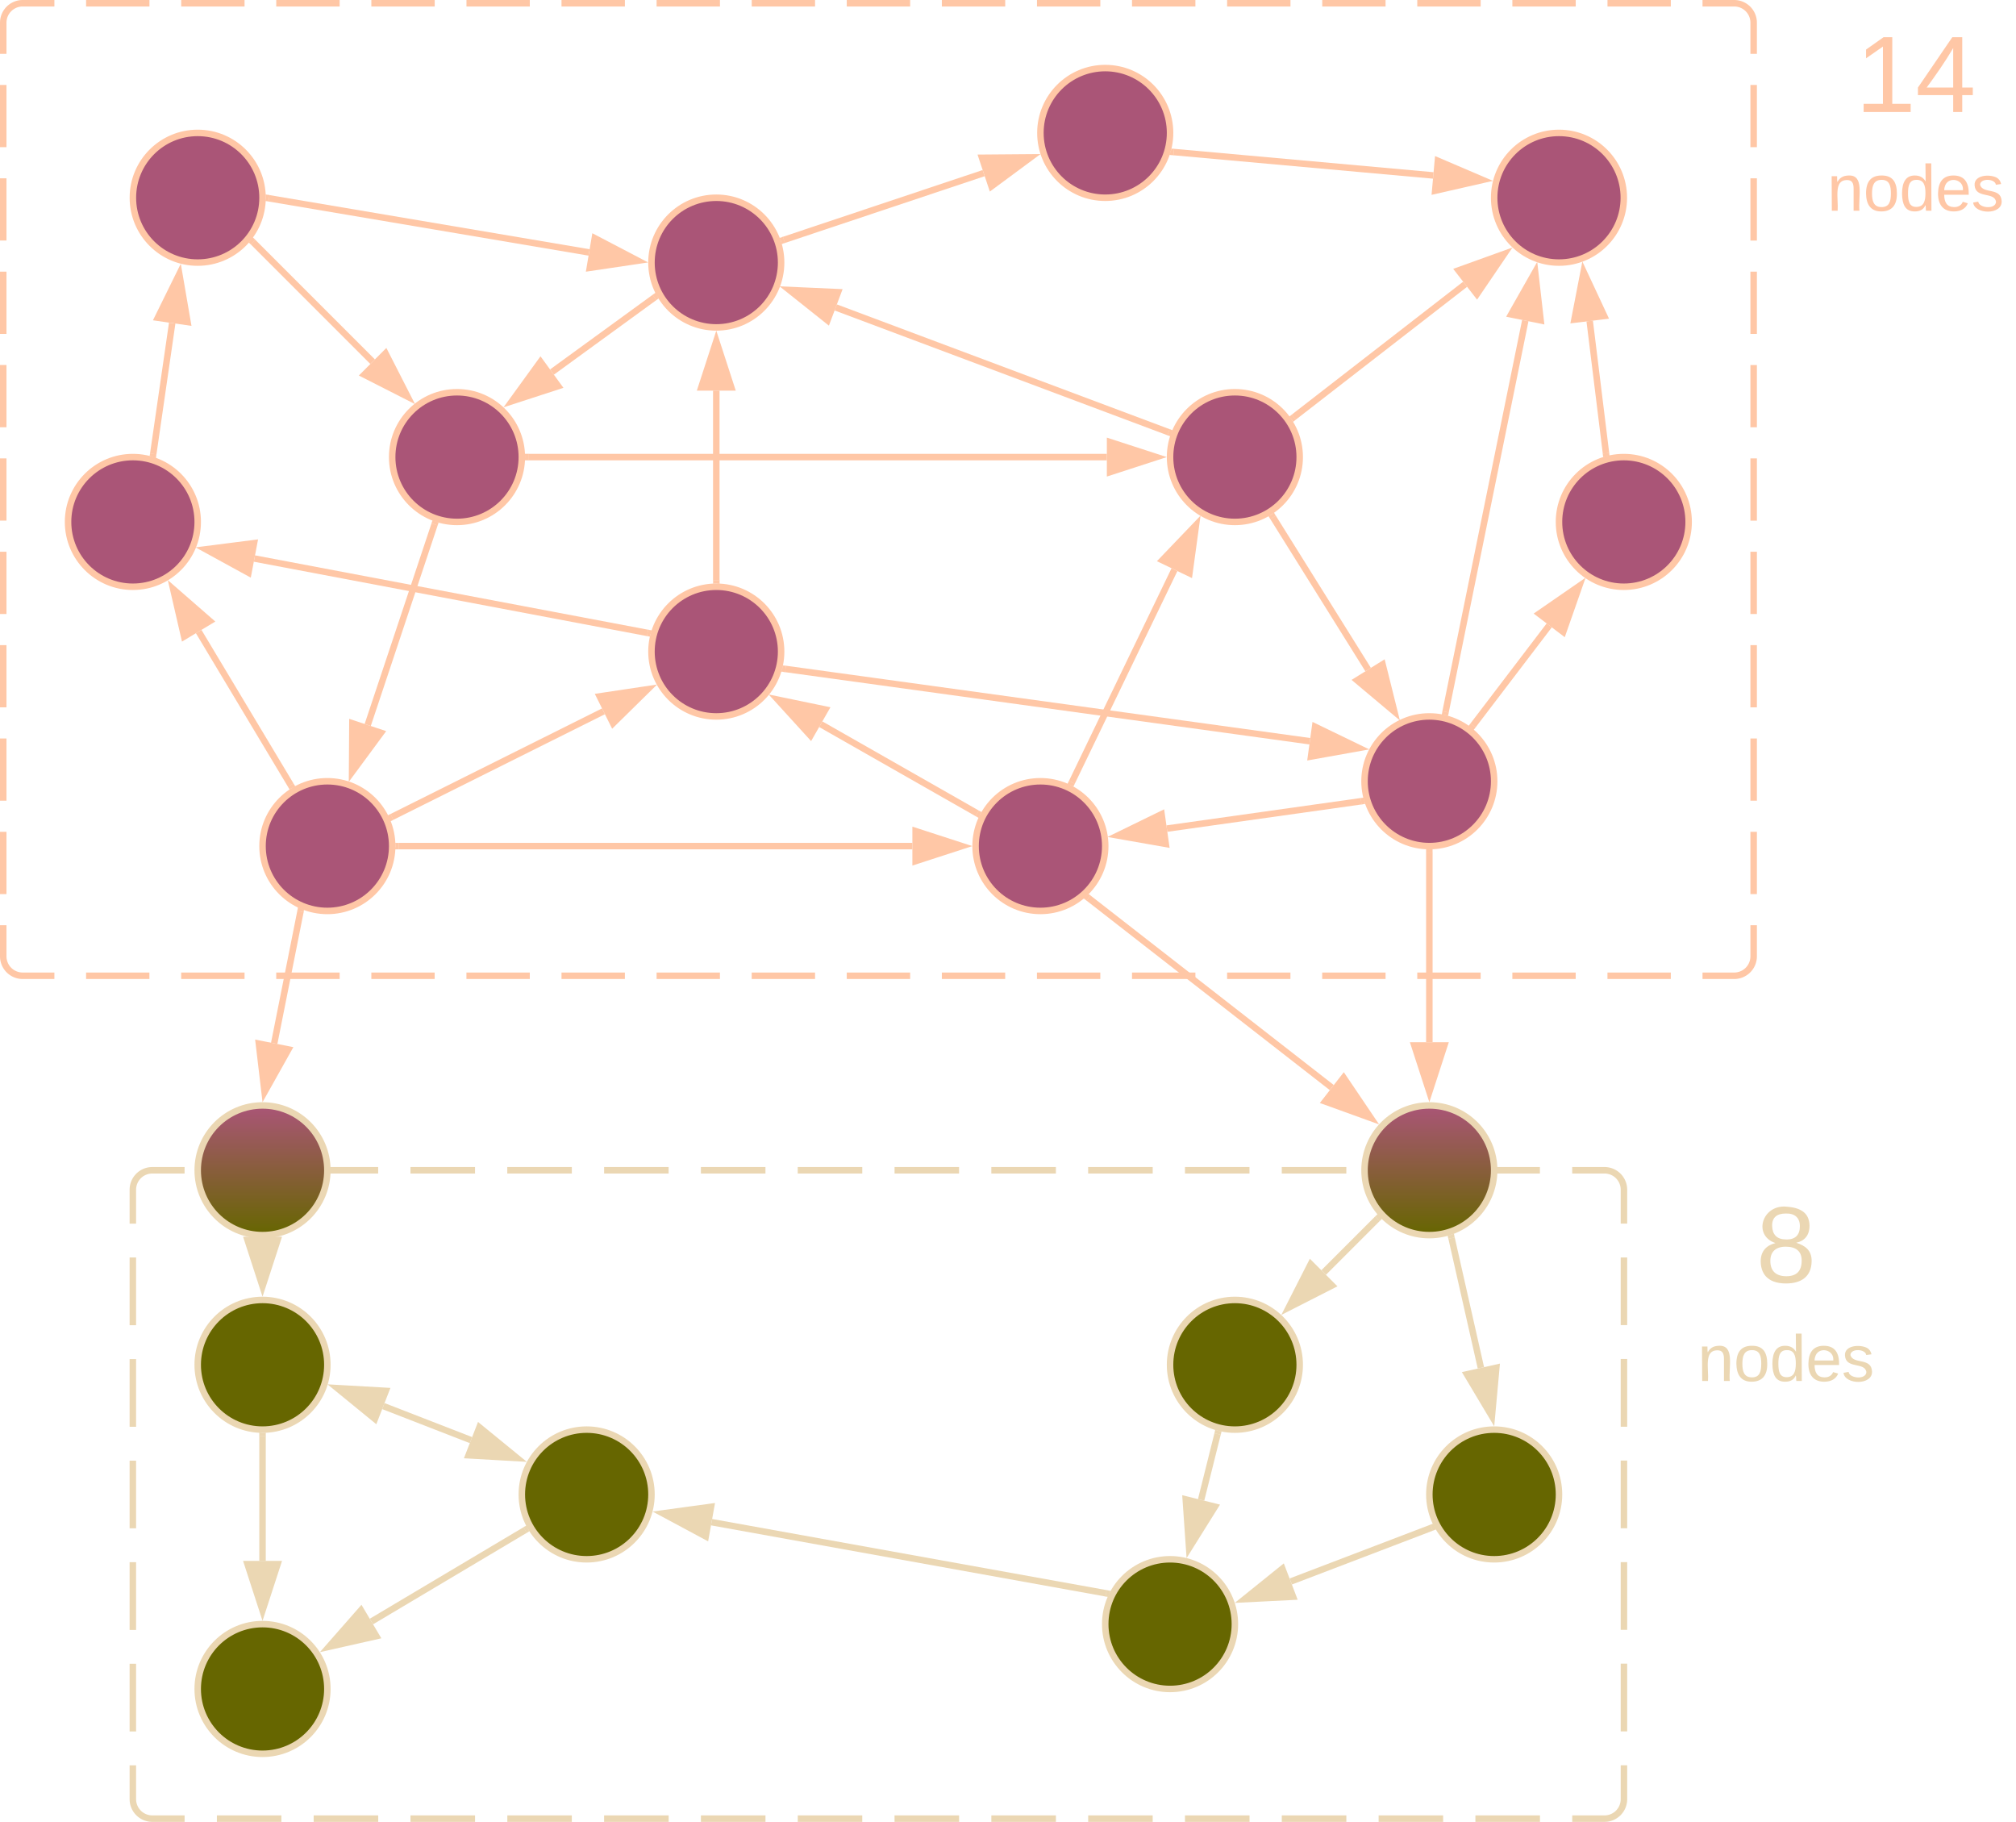 <svg xmlns="http://www.w3.org/2000/svg" xmlns:xlink="http://www.w3.org/1999/xlink" xmlns:lucid="lucid" width="622" height="562"><g transform="translate(1181 -199)" lucid:page-tab-id="0_0"><path d="M-1140 566a6 6 0 0 1 6-6h448a6 6 0 0 1 6 6v188a6 6 0 0 1-6 6h-448a6 6 0 0 1-6-6z" fill-opacity="0" fill="#ff8"/><path d="M-1114.1 560h19.92m9.96 0h19.9m9.96 0h19.92m9.95 0h19.92m9.96 0h19.9m9.96 0h19.92m9.95 0h19.92m9.96 0h19.9m9.96 0h19.92m9.95 0h19.92m9.96 0h19.9m9.96 0h19.92m9.95 0h19.92m9.96 0h19.9m9.96 0h9.96a6 6 0 0 1 6 6v10.44m0 10.45v20.88m0 10.44v20.9m0 10.44v20.88m0 10.45v20.88m0 10.44v20.9m0 10.44V754a6 6 0 0 1-6 6h-9.96m-9.95 0h-19.92m-9.96 0h-19.9m-9.96 0h-19.92m-9.95 0h-19.92m-9.96 0h-19.9m-9.96 0h-19.92m-9.95 0h-19.92m-9.96 0h-19.9m-9.96 0h-19.92m-9.95 0h-19.92m-9.96 0h-19.9m-9.96 0h-19.92m-9.95 0h-19.92m-9.96 0h-19.9m-9.96 0h-9.96a6 6 0 0 1-6-6v-10.44m0-10.45v-20.88m0-10.44v-20.9m0-10.44v-20.88m0-10.45v-20.88m0-10.44v-20.9m0-10.44V566a6 6 0 0 1 6-6h9.96" stroke="#ebd7b3" stroke-width="2" fill="none"/><path d="M-1180 206a6 6 0 0 1 6-6h528a6 6 0 0 1 6 6v288a6 6 0 0 1-6 6h-528a6 6 0 0 1-6-6z" fill-opacity="0" fill="#ff8"/><path d="M-1154.44 200h19.55m9.8 0h19.54m9.78 0h19.56m9.78 0h19.55m9.8 0h19.54m9.78 0h19.56m9.78 0h19.55m9.8 0h19.54m9.78 0h19.56m9.78 0h19.55m9.8 0h19.54m9.78 0h19.56m9.78 0h19.55m9.8 0h19.54m9.78 0h19.56m9.78 0h19.55m9.8 0h19.54m9.78 0h9.78a6 6 0 0 1 6 6v9.6m0 9.6v19.2m0 9.6v19.2m0 9.6V302m0 9.6v19.2m0 9.6v19.2m0 9.6v19.2m0 9.6v19.2m0 9.6V446m0 9.6v19.2m0 9.6v9.6a6 6 0 0 1-6 6h-9.78m-9.78 0h-19.55m-9.8 0h-19.54m-9.78 0h-19.56m-9.78 0h-19.55m-9.8 0h-19.54m-9.78 0h-19.56m-9.78 0h-19.55m-9.8 0h-19.54m-9.78 0h-19.56m-9.78 0h-19.55m-9.8 0h-19.54m-9.78 0h-19.56m-9.78 0h-19.55m-9.8 0h-19.54m-9.78 0h-19.56m-9.78 0h-19.55m-9.8 0h-19.54m-9.78 0h-9.78a6 6 0 0 1-6-6v-9.6m0-9.6v-19.2m0-9.6v-19.2m0-9.6V398m0-9.6v-19.2m0-9.6v-19.2m0-9.6v-19.2m0-9.6v-19.2m0-9.6V254m0-9.6v-19.2m0-9.6V206a6 6 0 0 1 6-6h9.78" stroke="#ffc7a6" stroke-width="2" fill="none"/><path d="M-940 280c0 11.05-8.95 20-20 20s-20-8.95-20-20 8.95-20 20-20 20 8.95 20 20zM-940 400c0 11.05-8.95 20-20 20s-20-8.95-20-20 8.95-20 20-20 20 8.95 20 20zM-1020 340c0 11.05-8.95 20-20 20s-20-8.95-20-20 8.95-20 20-20 20 8.95 20 20zM-1100 260c0 11.05-8.95 20-20 20s-20-8.95-20-20 8.95-20 20-20 20 8.95 20 20zM-1120 360c0 11.05-8.95 20-20 20s-20-8.95-20-20 8.95-20 20-20 20 8.95 20 20zM-1060 460c0 11.05-8.95 20-20 20s-20-8.95-20-20 8.95-20 20-20 20 8.95 20 20zM-820 240c0 11.05-8.95 20-20 20s-20-8.95-20-20 8.95-20 20-20 20 8.95 20 20zM-780 340c0 11.05-8.95 20-20 20s-20-8.95-20-20 8.95-20 20-20 20 8.95 20 20zM-840 460c0 11.05-8.95 20-20 20s-20-8.95-20-20 8.95-20 20-20 20 8.95 20 20zM-680 260c0 11.05-8.95 20-20 20s-20-8.95-20-20 8.95-20 20-20 20 8.95 20 20zM-660 360c0 11.05-8.95 20-20 20s-20-8.95-20-20 8.95-20 20-20 20 8.95 20 20zM-720 440c0 11.05-8.95 20-20 20s-20-8.95-20-20 8.95-20 20-20 20 8.95 20 20z" stroke="#ffc7a6" stroke-width="2" fill="#a57"/><path d="M-1080 620c0 11.05-8.95 20-20 20s-20-8.95-20-20 8.95-20 20-20 20 8.95 20 20zM-980 660c0 11.05-8.95 20-20 20s-20-8.95-20-20 8.95-20 20-20 20 8.95 20 20zM-1080 720c0 11.05-8.95 20-20 20s-20-8.95-20-20 8.95-20 20-20 20 8.95 20 20zM-780 620c0 11.05-8.95 20-20 20s-20-8.95-20-20 8.95-20 20-20 20 8.95 20 20zM-700 660c0 11.05-8.95 20-20 20s-20-8.95-20-20 8.95-20 20-20 20 8.95 20 20zM-800 700c0 11.05-8.95 20-20 20s-20-8.95-20-20 8.95-20 20-20 20 8.95 20 20z" stroke="#ebd7b3" stroke-width="2" fill="#660"/><path d="M-939.14 273l61.63-20.6" stroke="#ffc7a6" stroke-width="2" fill="none"/><path d="M-938.8 273.92l-1.08.35-.18-.9-.45-.94 1.08-.36z" stroke="#ffc7a6" stroke-width=".05" fill="#ffc7a6"/><path d="M-863.03 247.55l-12.06 8.92-2.93-8.8z" stroke="#ffc7a6" stroke-width="2" fill="#ffc7a6"/><path d="M-820.46 332.33l-102.7-38.5" stroke="#ffc7a6" stroke-width="2" fill="none"/><path d="M-819.17 331.77l-.7 1.8-.96-.34.7-1.83z" stroke="#ffc7a6" stroke-width=".05" fill="#ffc7a6"/><path d="M-937.45 288.46l15 .67-3.26 8.68z" stroke="#ffc7a6" stroke-width="2" fill="#ffc7a6"/><path d="M-1102.94 273.67l36.9 36.9" stroke="#ffc7a6" stroke-width="2" fill="none"/><path d="M-1102.23 273l-1.38 1.38-.63-.6 1.16-1.62z" stroke="#ffc7a6" stroke-width=".05" fill="#ffc7a6"/><path d="M-1055.24 321.37l-13.37-6.8 6.55-6.56z" stroke="#ffc7a6" stroke-width="2" fill="#ffc7a6"/><path d="M-1133.72 339.02l5.85-40.35" stroke="#ffc7a6" stroke-width="2" fill="none"/><path d="M-1132.75 339.13l-.18 1.25-1.86-.74.12-.8z" stroke="#ffc7a6" stroke-width=".05" fill="#ffc7a6"/><path d="M-1125.68 283.56l2.54 14.78-9.17-1.33z" stroke="#ffc7a6" stroke-width="2" fill="#ffc7a6"/><path d="M-1046.92 360.76l-20.63 61.88" stroke="#ffc7a6" stroke-width="2" fill="none"/><path d="M-1045.7 360.17l-.3.92-1.85-.63.34-1.02z" stroke="#ffc7a6" stroke-width=".05" fill="#ffc7a6"/><path d="M-1072.37 437.12l.1-15 8.8 2.93z" stroke="#ffc7a6" stroke-width="2" fill="#ffc7a6"/><path d="M-981.2 394.24l-121.3-22.95" stroke="#ffc7a6" stroke-width="2" fill="none"/><path d="M-979.85 393.5l-.5 1.3-.08.57-.97-.18.36-1.93z" stroke="#ffc7a6" stroke-width=".05" fill="#ffc7a6"/><path d="M-1117.5 368.45l14.88-1.9-1.73 9.1z" stroke="#ffc7a6" stroke-width="2" fill="#ffc7a6"/><path d="M-1060.08 451l65.27-32.58" stroke="#ffc7a6" stroke-width="2" fill="none"/><path d="M-1059.62 451.87l-.94.46-.84-1.76.9-.45z" stroke="#ffc7a6" stroke-width=".05" fill="#ffc7a6"/><path d="M-981.15 411.6l-10.7 10.52-4.13-8.3z" stroke="#ffc7a6" stroke-width="2" fill="#ffc7a6"/><path d="M-979.06 290.75l-31.64 23.02" stroke="#ffc7a6" stroke-width="2" fill="none"/><path d="M-977.82 291.06l-.7.5-1.13-1.58.97-.7z" stroke="#ffc7a6" stroke-width=".05" fill="#ffc7a6"/><path d="M-1023.04 322.75l8.8-12.14 5.46 7.5z" stroke="#ffc7a6" stroke-width="2" fill="#ffc7a6"/><path d="M-960 378v-58.5" stroke="#ffc7a6" stroke-width="2" fill="none"/><path d="M-959.02 379.1l-.94-.1-1 .03v-1.06h1.94z" stroke="#ffc7a6" stroke-width=".05" fill="#ffc7a6"/><path d="M-960 304.24l4.63 14.26h-9.26z" stroke="#ffc7a6" stroke-width="2" fill="#ffc7a6"/><path d="M-938.65 405.35l161.78 22.3" stroke="#ffc7a6" stroke-width="2" fill="none"/><path d="M-938.5 404.4l-.26 1.92-1.25-.17.36-.94.12-.95z" stroke="#ffc7a6" stroke-width=".05" fill="#ffc7a6"/><path d="M-761.74 429.73l-14.77 2.64 1.26-9.18z" stroke="#ffc7a6" stroke-width="2" fill="#ffc7a6"/><path d="M-879.5 449.9l-48.27-27.5" stroke="#ffc7a6" stroke-width="2" fill="none"/><path d="M-878.16 449.54l-.3.4-.53 1.38-1-.58.96-1.7z" stroke="#ffc7a6" stroke-width=".05" fill="#ffc7a6"/><path d="M-941.03 414.83l14.7 3.04-4.6 8.05z" stroke="#ffc7a6" stroke-width="2" fill="#ffc7a6"/><path d="M-850.3 440.33l31.66-65.6" stroke="#ffc7a6" stroke-width="2" fill="none"/><path d="M-849.42 440.74l-.43.88-.1-.07-1.7-.67.47-1z" stroke="#ffc7a6" stroke-width=".05" fill="#ffc7a6"/><path d="M-812 360.97l-2.03 14.86-8.35-4.02z" stroke="#ffc7a6" stroke-width="2" fill="#ffc7a6"/><path d="M-761.05 446.16l-59.93 8.44" stroke="#ffc7a6" stroke-width="2" fill="none"/><path d="M-759.94 446.63l.16.33-1.16.17-.27-1.93.95-.14z" stroke="#ffc7a6" stroke-width=".05" fill="#ffc7a6"/><path d="M-836.1 456.73l13.48-6.58 1.3 9.18z" stroke="#ffc7a6" stroke-width="2" fill="#ffc7a6"/><path d="M-845.15 476.03l75.05 58.46" stroke="#ffc7a6" stroke-width="2" fill="none"/><path d="M-844.53 475.27l-1.2 1.54-.98-.75 1.53-1.28z" stroke="#ffc7a6" stroke-width=".05" fill="#ffc7a6"/><path d="M-758.05 543.87l-14.1-5.1 5.7-7.33z" stroke="#ffc7a6" stroke-width="2" fill="#ffc7a6"/><path d="M-740 462v58.5" stroke="#ffc7a6" stroke-width="2" fill="none"/><path d="M-740.04 461l1-.03v1.06h-1.94v-1.14z" stroke="#ffc7a6" stroke-width=".05" fill="#ffc7a6"/><path d="M-740 535.76l-4.63-14.26h9.26z" stroke="#ffc7a6" stroke-width="2" fill="#ffc7a6"/><path d="M-726.53 422.78L-703 391.9" stroke="#ffc7a6" stroke-width="2" fill="none"/><path d="M-725.74 423.35l-.6.8-1.6-1.14.65-.83z" stroke="#ffc7a6" stroke-width=".05" fill="#ffc7a6"/><path d="M-693.75 379.77l-4.96 14.16-7.4-5.62z" stroke="#ffc7a6" stroke-width="2" fill="#ffc7a6"/><path d="M-788.23 358.58l29.34 46.97" stroke="#ffc7a6" stroke-width="2" fill="none"/><path d="M-787.4 358.1l-1.65 1.02-.6-.96 1-.47.66-.57z" stroke="#ffc7a6" stroke-width=".05" fill="#ffc7a6"/><path d="M-750.8 418.5l-11.5-9.65 7.87-4.9z" stroke="#ffc7a6" stroke-width="2" fill="#ffc7a6"/><path d="M-735 418.6l24.6-120.7" stroke="#ffc7a6" stroke-width="2" fill="none"/><path d="M-734.04 418.78l-.22 1.07-.53-.2-1.37-.18.22-1.08z" stroke="#ffc7a6" stroke-width=".05" fill="#ffc7a6"/><path d="M-707.36 282.94l1.7 14.9-9.1-1.85z" stroke="#ffc7a6" stroke-width="2" fill="#ffc7a6"/><path d="M-818.88 245.9l80.1 7.22" stroke="#ffc7a6" stroke-width="2" fill="none"/><path d="M-818.77 244.93l-.17 1.94-1.3-.12.6-1.54.04-.35z" stroke="#ffc7a6" stroke-width=".05" fill="#ffc7a6"/><path d="M-723.58 254.5l-14.62 3.33.83-9.23z" stroke="#ffc7a6" stroke-width="2" fill="#ffc7a6"/><path d="M-685.5 338.82l-5.03-40.8" stroke="#ffc7a6" stroke-width="2" fill="none"/><path d="M-684.42 339.62l-1.92.38-.13-1.1 1.94-.23z" stroke="#ffc7a6" stroke-width=".05" fill="#ffc7a6"/><path d="M-692.4 282.88l6.35 13.6-9.2 1.12z" stroke="#ffc7a6" stroke-width="2" fill="#ffc7a6"/><path d="M-781.83 327.68l52.87-41" stroke="#ffc7a6" stroke-width="2" fill="none"/><path d="M-781.2 328.44l-.9.68-.2-.46-.94-1.1.84-.66z" stroke="#ffc7a6" stroke-width=".05" fill="#ffc7a6"/><path d="M-716.9 277.33l-8.43 12.4-5.68-7.32z" stroke="#ffc7a6" stroke-width="2" fill="#ffc7a6"/><path d="M-739.3 670.25l-43.46 16.6" stroke="#ebd7b3" stroke-width="2" fill="none"/><path d="M-737.96 670.77l-1.03.4-.7-1.82.9-.34z" stroke="#ebd7b3" stroke-width=".05" fill="#ebd7b3"/><path d="M-797.02 692.3l11.67-9.4 3.3 8.65z" stroke="#ebd7b3" stroke-width="2" fill="#ebd7b3"/><path d="M-805.34 641.34l-5.08 20.34" stroke="#ebd7b3" stroke-width="2" fill="none"/><path d="M-805.2 640.36l1.08.13-.28 1.1-1.9-.47.28-1.1z" stroke="#ebd7b3" stroke-width=".05" fill="#ebd7b3"/><path d="M-814.12 676.5l-1.04-14.97 9 2.24z" stroke="#ebd7b3" stroke-width="2" fill="#ebd7b3"/><path d="M-839.72 690.5l-121.74-21.95" stroke="#ebd7b3" stroke-width="2" fill="none"/><path d="M-838.32 689.76l-.13.18-.65 1.66-.82-.14.35-1.92z" stroke="#ebd7b3" stroke-width=".05" fill="#ebd7b3"/><path d="M-976.48 665.84l14.86-2.03-1.64 9.13z" stroke="#ebd7b3" stroke-width="2" fill="#ebd7b3"/><path d="M-1088.3 480.2l-8.1 40.65" stroke="#ffc7a6" stroke-width="2" fill="none"/><path d="M-1087.2 479.58l-.16.83-1.9-.37.22-1.18z" stroke="#ffc7a6" stroke-width=".05" fill="#ffc7a6"/><path d="M-1099.37 535.83l-1.76-14.9 9.1 1.8z" stroke="#ffc7a6" stroke-width="2" fill="#ffc7a6"/><path d="M-1100 642v38.5" stroke="#ebd7b3" stroke-width="2" fill="none"/><path d="M-1100.05 641l1.02-.03v1.06h-1.94v-1.14z" stroke="#ebd7b3" stroke-width=".05" fill="#ebd7b3"/><path d="M-1100 695.76l-4.63-14.26h9.27z" stroke="#ebd7b3" stroke-width="2" fill="#ebd7b3"/><path d="M-1018.97 670.97l-47.44 28.23" stroke="#ebd7b3" stroke-width="2" fill="none"/><path d="M-1017.7 671.34l-.8.48-1-1.68.97-.56z" stroke="#ebd7b3" stroke-width=".05" fill="#ebd7b3"/><path d="M-1079.53 707l9.9-11.27 4.73 7.97z" stroke="#ebd7b3" stroke-width="2" fill="#ebd7b3"/><path d="M-1062.72 632.74l27.03 10.5" stroke="#ebd7b3" stroke-width="2" fill="none"/><path d="M-1076.95 627.2l14.98.85-3.36 8.64zM-1021.46 648.77l-14.98-.85 3.36-8.64z" stroke="#ebd7b3" stroke-width="2" fill="#ebd7b3"/><path d="M-1091.3 441.18l-28.4-47.36" stroke="#ffc7a6" stroke-width="2" fill="none"/><path d="M-1089.9 441.62l-1.44.7-.27.22-.54-.88 1.67-1z" stroke="#ffc7a6" stroke-width=".05" fill="#ffc7a6"/><path d="M-1127.56 380.73l11.3 9.85-7.93 4.77z" stroke="#ffc7a6" stroke-width="2" fill="#ffc7a6"/><path d="M-1098 260.17l98.75 16.7" stroke="#ffc7a6" stroke-width="2" fill="none"/><path d="M-1097.83 259.2l-.32 1.93-.96-.16.1-.93-.04-1.04z" stroke="#ffc7a6" stroke-width=".05" fill="#ffc7a6"/><path d="M-984.2 279.42l-14.83 2.2 1.54-9.15z" stroke="#ffc7a6" stroke-width="2" fill="#ffc7a6"/><path d="M-1018 340h178.5" stroke="#ffc7a6" stroke-width="2" fill="none"/><path d="M-1017.97 340.98h-1.14l.1-.94-.03-1.02h1.06z" stroke="#ffc7a6" stroke-width=".05" fill="#ffc7a6"/><path d="M-824.24 340l-14.26 4.63v-9.26z" stroke="#ffc7a6" stroke-width="2" fill="#ffc7a6"/><path d="M-1058 460h158.5" stroke="#ffc7a6" stroke-width="2" fill="none"/><path d="M-1057.97 460.98h-1.14l.1-.94-.03-1.02h1.06z" stroke="#ffc7a6" stroke-width=".05" fill="#ffc7a6"/><path d="M-884.24 460l-14.26 4.63v-9.26z" stroke="#ffc7a6" stroke-width="2" fill="#ffc7a6"/><path d="M-720 560c0 11.05-8.95 20-20 20s-20-8.95-20-20 8.95-20 20-20 20 8.95 20 20z" stroke="#ebd7b3" stroke-width="2" fill="url(#a)"/><path d="M-1080 560c0 11.05-8.95 20-20 20s-20-8.95-20-20 8.95-20 20-20 20 8.95 20 20z" stroke="#ebd7b3" stroke-width="2" fill="url(#b)"/><path d="M-756 574.93l-16.6 16.6" stroke="#ebd7b3" stroke-width="2" fill="none"/><path d="M-754.65 574.97l-.67.67-1.37-1.38.8-.8z" stroke="#ebd7b3" stroke-width=".05" fill="#ebd7b3"/><path d="M-783.4 602.34l6.8-13.37 6.57 6.56z" stroke="#ebd7b3" stroke-width="2" fill="#ebd7b3"/><path d="M-733.15 580.92l9.06 40.03" stroke="#ebd7b3" stroke-width="2" fill="none"/><path d="M-732.2 580.73l-1.9.43-.23-1.03.96-.2.9-.42z" stroke="#ebd7b3" stroke-width=".05" fill="#ebd7b3"/><path d="M-720.7 635.84l-7.7-12.9 9.06-2.03z" stroke="#ebd7b3" stroke-width="2" fill="#ebd7b3"/><path d="M-1100 582v-1" stroke="#ebd7b3" stroke-width="2" fill="none"/><path d="M-1100.05 581l1.02-.03v1.06h-1.94v-1.14z" stroke="#ebd7b3" stroke-width=".05" fill="#ebd7b3"/><path d="M-1100 595.76l-4.63-14.26h9.27z" stroke="#ebd7b3" stroke-width="2" fill="#ebd7b3"/><path d="M-620 206a6 6 0 0 1 6-6h48a6 6 0 0 1 6 6v28a6 6 0 0 1-6 6h-48a6 6 0 0 1-6-6z" stroke="#ff8" stroke-opacity="0" stroke-width="2" fill="#999" fill-opacity="0"/><use xlink:href="#c" transform="matrix(1,0,0,1,-615,205) translate(6.481 28.542)"/><path d="M-620 246a6 6 0 0 1 6-6h48a6 6 0 0 1 6 6v28a6 6 0 0 1-6 6h-48a6 6 0 0 1-6-6z" stroke="#ff8" stroke-opacity="0" stroke-width="2" fill="#999" fill-opacity="0"/><use xlink:href="#d" transform="matrix(1,0,0,1,-615,245) translate(-2.222 19)"/><path d="M-660 567a6 6 0 0 1 6-6h48a6 6 0 0 1 6 6v28a6 6 0 0 1-6 6h-48a6 6 0 0 1-6-6z" stroke="#ff8" stroke-opacity="0" stroke-width="2" fill="#999" fill-opacity="0"/><use xlink:href="#e" transform="matrix(1,0,0,1,-655,566.001) translate(15.741 28.542)"/><path d="M-660 607a6 6 0 0 1 6-6h48a6 6 0 0 1 6 6v28a6 6 0 0 1-6 6h-48a6 6 0 0 1-6-6z" stroke="#ff8" stroke-opacity="0" stroke-width="2" fill="#999" fill-opacity="0"/><use xlink:href="#f" transform="matrix(1,0,0,1,-655,606.001) translate(-2.222 19)"/><defs><linearGradient gradientUnits="userSpaceOnUse" id="a" x1="-760" y1="540" x2="-760" y2="580"><stop offset="0%" stop-color="#a57"/><stop offset="100%" stop-color="#660"/></linearGradient><linearGradient gradientUnits="userSpaceOnUse" id="b" x1="-1120" y1="540" x2="-1120" y2="580"><stop offset="0%" stop-color="#a57"/><stop offset="100%" stop-color="#660"/></linearGradient><path fill="#ffc7a6" d="M27 0v-27h64v-190l-56 39v-29l58-41h29v221h61V0H27" id="g"/><path fill="#ffc7a6" d="M155-56V0h-30v-56H8v-25l114-167h33v167h35v25h-35zm-30-156c-27 46-58 90-88 131h88v-131" id="h"/><g id="c"><use transform="matrix(0.093,0,0,0.093,0,0)" xlink:href="#g"/><use transform="matrix(0.093,0,0,0.093,18.519,0)" xlink:href="#h"/></g><path fill="#ffc7a6" d="M117-194c89-4 53 116 60 194h-32v-121c0-31-8-49-39-48C34-167 62-67 57 0H25l-1-190h30c1 10-1 24 2 32 11-22 29-35 61-36" id="i"/><path fill="#ffc7a6" d="M100-194c62-1 85 37 85 99 1 63-27 99-86 99S16-35 15-95c0-66 28-99 85-99zM99-20c44 1 53-31 53-75 0-43-8-75-51-75s-53 32-53 75 10 74 51 75" id="j"/><path fill="#ffc7a6" d="M85-194c31 0 48 13 60 33l-1-100h32l1 261h-30c-2-10 0-23-3-31C134-8 116 4 85 4 32 4 16-35 15-94c0-66 23-100 70-100zm9 24c-40 0-46 34-46 75 0 40 6 74 45 74 42 0 51-32 51-76 0-42-9-74-50-73" id="k"/><path fill="#ffc7a6" d="M100-194c63 0 86 42 84 106H49c0 40 14 67 53 68 26 1 43-12 49-29l28 8c-11 28-37 45-77 45C44 4 14-33 15-96c1-61 26-98 85-98zm52 81c6-60-76-77-97-28-3 7-6 17-6 28h103" id="l"/><path fill="#ffc7a6" d="M135-143c-3-34-86-38-87 0 15 53 115 12 119 90S17 21 10-45l28-5c4 36 97 45 98 0-10-56-113-15-118-90-4-57 82-63 122-42 12 7 21 19 24 35" id="m"/><g id="d"><use transform="matrix(0.056,0,0,0.056,0,0)" xlink:href="#i"/><use transform="matrix(0.056,0,0,0.056,11.111,0)" xlink:href="#j"/><use transform="matrix(0.056,0,0,0.056,22.222,0)" xlink:href="#k"/><use transform="matrix(0.056,0,0,0.056,33.333,0)" xlink:href="#l"/><use transform="matrix(0.056,0,0,0.056,44.444,0)" xlink:href="#m"/></g><path fill="#ebd7b3" d="M134-131c28 9 52 24 51 62-1 50-34 73-85 73S17-19 16-69c0-36 21-54 49-61-75-25-45-126 34-121 46 3 78 18 79 63 0 33-17 51-44 57zm-34-11c31 1 46-15 46-44 0-28-17-43-47-42-29 0-46 13-45 42 1 28 16 44 46 44zm1 122c35 0 51-18 51-52 0-30-18-46-53-46-33 0-51 17-51 47 0 34 19 51 53 51" id="n"/><use transform="matrix(0.093,0,0,0.093,0,0)" xlink:href="#n" id="e"/><path fill="#ebd7b3" d="M117-194c89-4 53 116 60 194h-32v-121c0-31-8-49-39-48C34-167 62-67 57 0H25l-1-190h30c1 10-1 24 2 32 11-22 29-35 61-36" id="o"/><path fill="#ebd7b3" d="M100-194c62-1 85 37 85 99 1 63-27 99-86 99S16-35 15-95c0-66 28-99 85-99zM99-20c44 1 53-31 53-75 0-43-8-75-51-75s-53 32-53 75 10 74 51 75" id="p"/><path fill="#ebd7b3" d="M85-194c31 0 48 13 60 33l-1-100h32l1 261h-30c-2-10 0-23-3-31C134-8 116 4 85 4 32 4 16-35 15-94c0-66 23-100 70-100zm9 24c-40 0-46 34-46 75 0 40 6 74 45 74 42 0 51-32 51-76 0-42-9-74-50-73" id="q"/><path fill="#ebd7b3" d="M100-194c63 0 86 42 84 106H49c0 40 14 67 53 68 26 1 43-12 49-29l28 8c-11 28-37 45-77 45C44 4 14-33 15-96c1-61 26-98 85-98zm52 81c6-60-76-77-97-28-3 7-6 17-6 28h103" id="r"/><path fill="#ebd7b3" d="M135-143c-3-34-86-38-87 0 15 53 115 12 119 90S17 21 10-45l28-5c4 36 97 45 98 0-10-56-113-15-118-90-4-57 82-63 122-42 12 7 21 19 24 35" id="s"/><g id="f"><use transform="matrix(0.056,0,0,0.056,0,0)" xlink:href="#o"/><use transform="matrix(0.056,0,0,0.056,11.111,0)" xlink:href="#p"/><use transform="matrix(0.056,0,0,0.056,22.222,0)" xlink:href="#q"/><use transform="matrix(0.056,0,0,0.056,33.333,0)" xlink:href="#r"/><use transform="matrix(0.056,0,0,0.056,44.444,0)" xlink:href="#s"/></g></defs></g></svg>